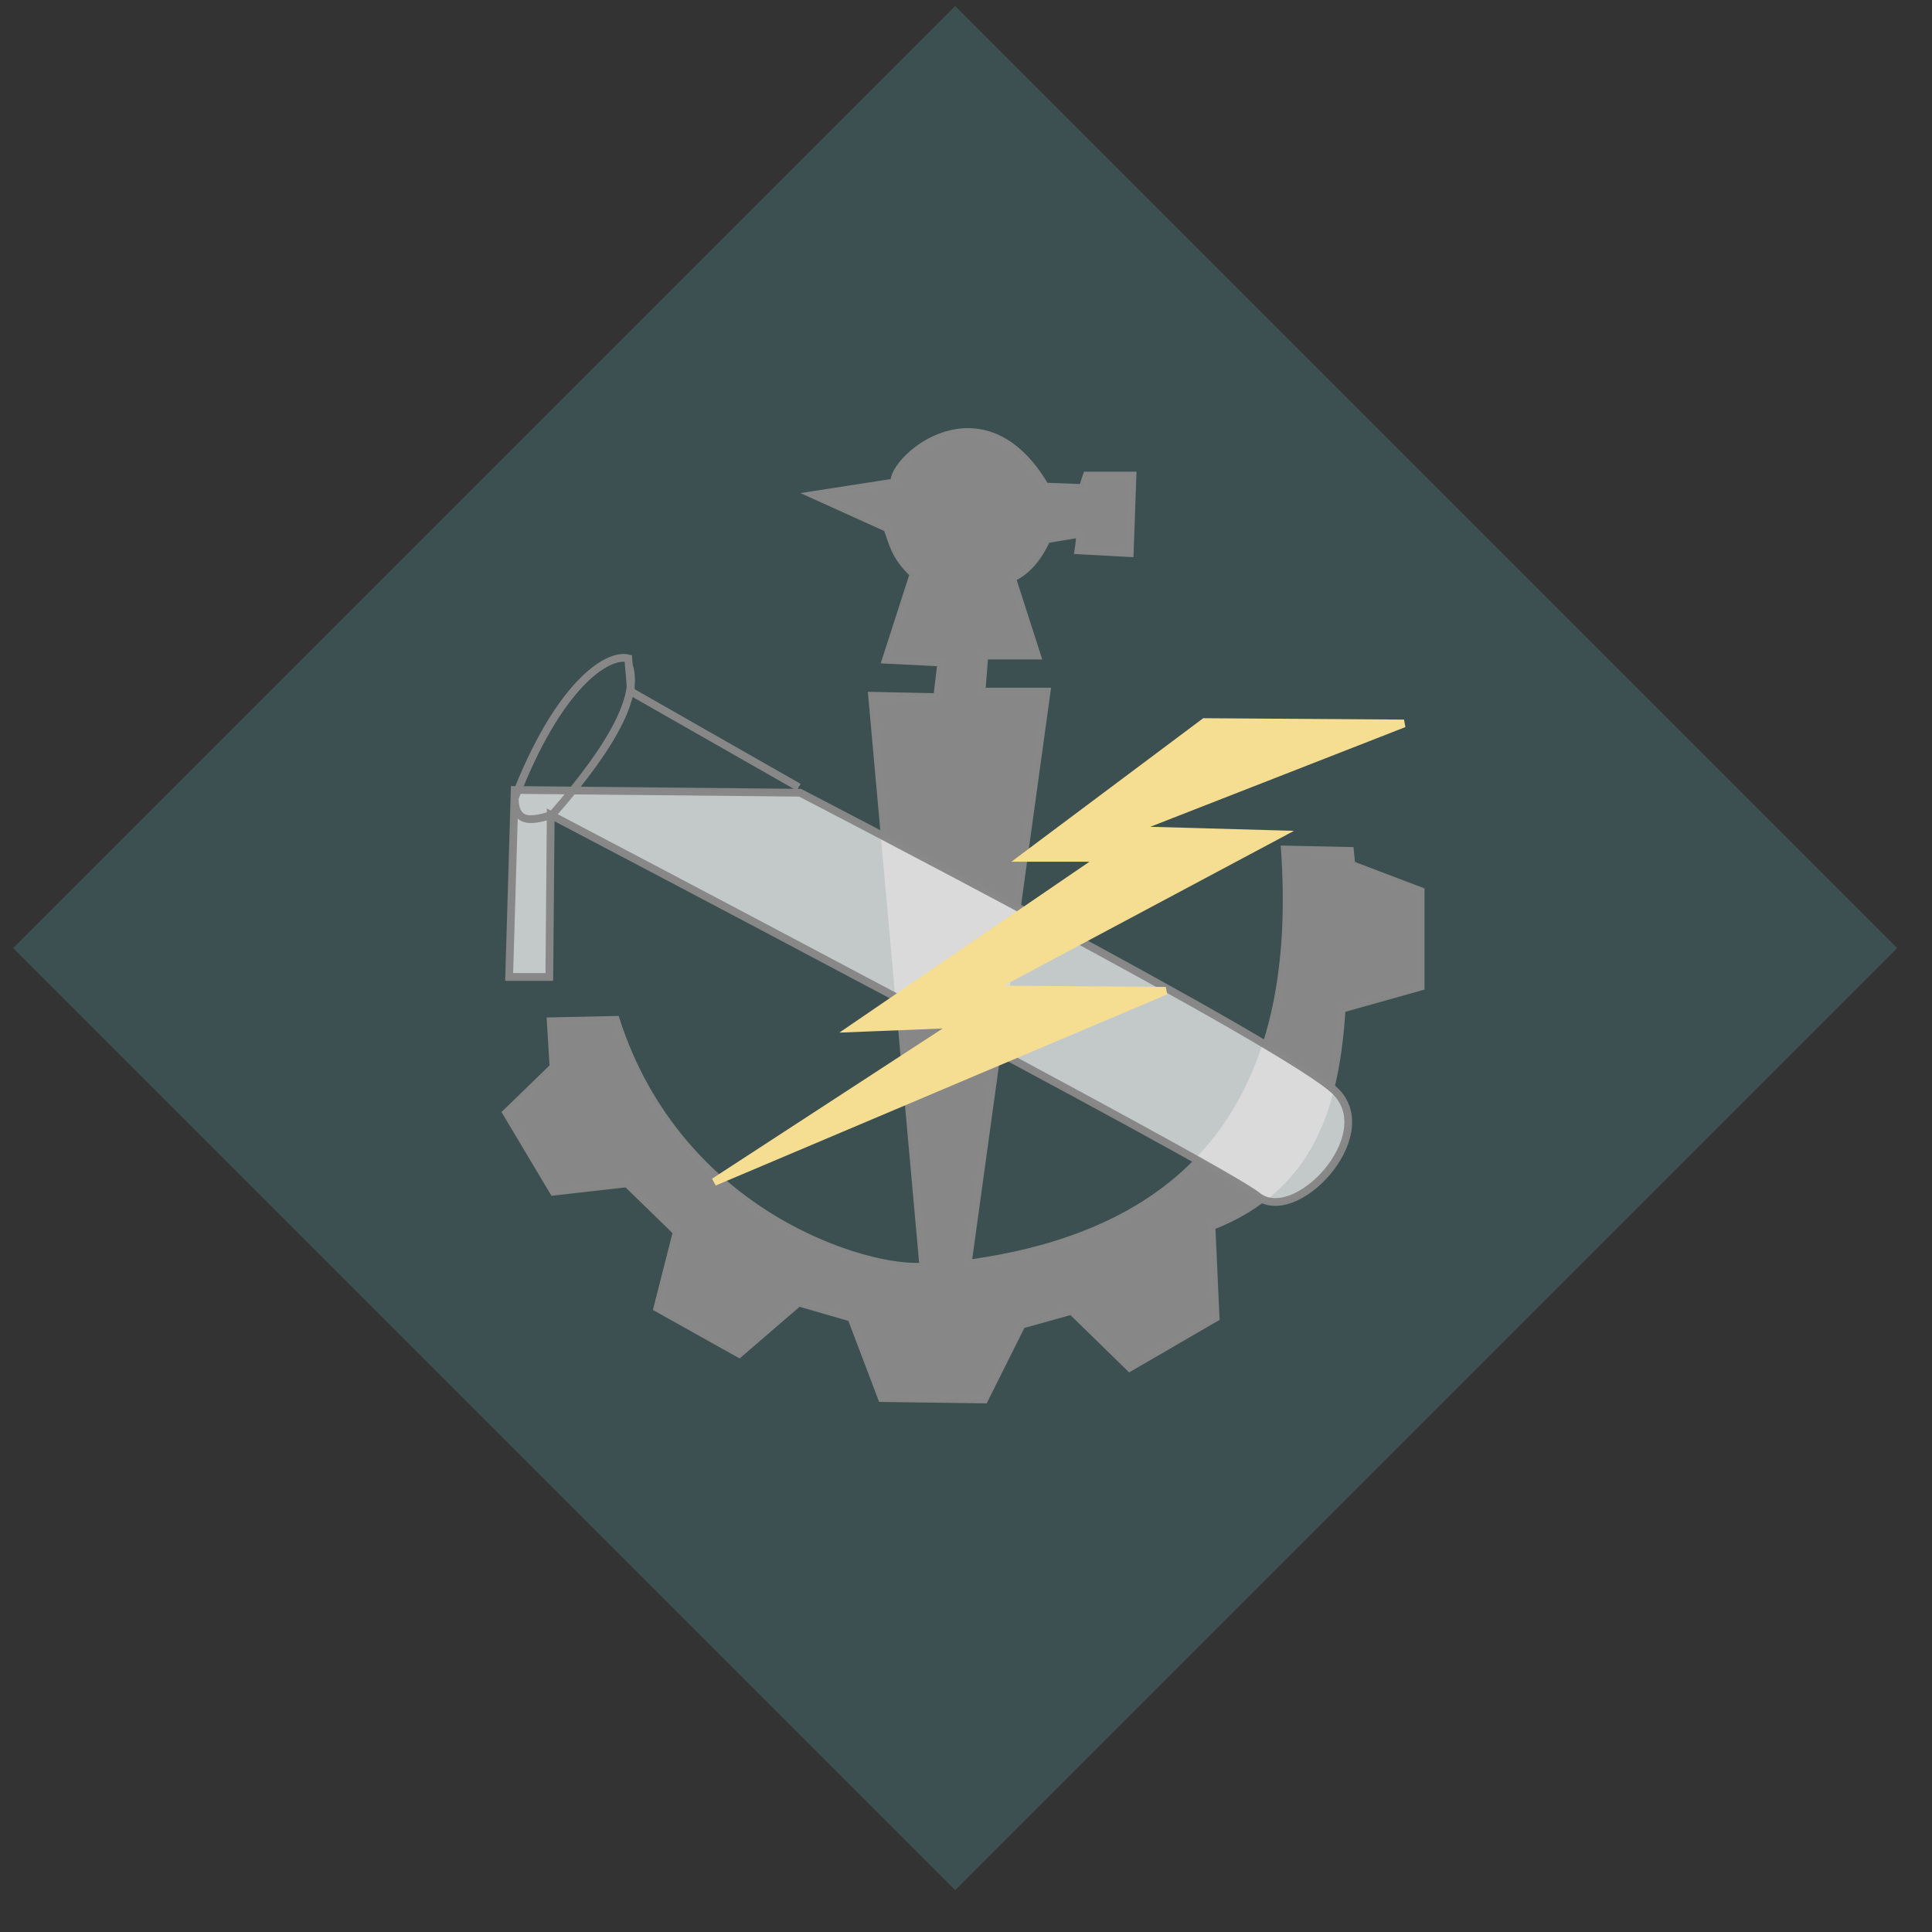 <?xml version="1.0" encoding="UTF-8" standalone="no"?>
<!-- Created with Inkscape (http://www.inkscape.org/) -->

<svg
   xmlns:dc="http://purl.org/dc/elements/1.1/"
   xmlns:cc="http://creativecommons.org/ns#"
   xmlns:rdf="http://www.w3.org/1999/02/22-rdf-syntax-ns#"
   xmlns:svg="http://www.w3.org/2000/svg"
   xmlns="http://www.w3.org/2000/svg"
   xmlns:sodipodi="http://sodipodi.sourceforge.net/DTD/sodipodi-0.dtd"
   xmlns:inkscape="http://www.inkscape.org/namespaces/inkscape"
   width="145"
   height="145"
   id="svg2"
   version="1.1"
   inkscape:version="0.48.3.1 r9886"
   sodipodi:docname="edcom2.svg">
  <rect width="100%" height="100%" fill="#333333" stroke="none"/>
  <defs
     id="defs4" />
  <sodipodi:namedview
     id="base"
     pagecolor="#ffffff"
     bordercolor="#666666"
     borderopacity="1.0"
     inkscape:pageopacity="0.0"
     inkscape:pageshadow="2"
     inkscape:zoom="3.959798"
     inkscape:cx="61.712635"
     inkscape:cy="77.289195"
     inkscape:document-units="px"
     inkscape:current-layer="layer1"
     showgrid="false"
     inkscape:window-width="1215"
     inkscape:window-height="1000"
     inkscape:window-x="65"
     inkscape:window-y="24"
     inkscape:window-maximized="1" />
  <g
     inkscape:label="Layer 1"
     inkscape:groupmode="layer"
     id="layer1"
     transform="translate(0,-907.362)">
    <rect
       style="opacity:0.75;fill:#518687;fill-opacity:0.475;stroke:none"
       id="rect2985"
       width="100"
       height="100"
       x="591.32"
       y="-792.72"
       transform="matrix(-0.707,0.707,-0.707,-0.707,0,0)" />
    <path
       style="fill:#888888;fill-opacity:0.986;stroke:#888888;stroke-width:0.582px;stroke-linecap:butt;stroke-linejoin:miter;stroke-opacity:0.988;"
       d="m 61.084,944.507 6.03,-0.936 c -0.122,-1.8 6.624,-7.703 11.332,0.312 l 2.807,0.104 0.312,-0.936 3.431,0 -0.208,5.822 -3.846,-0.208 c 0,0 0.139,-0.866 0.104,-1.248 l -2.495,0.416 c -0.718,1.565 -1.604,2.453 -2.599,2.911 l 1.871,5.822 -3.95,0 -0.208,2.703 4.886,0 -5.926,42.935 c 18.179,-2.459 25.02,-13.665 23.807,-31.084 l 4.886,0.104 0.104,1.04 5.198,1.975 0,7.173 -5.926,1.663 c -0.448,7.061 -2.186,13.378 -9.772,16.322 l 0.312,6.861 -6.445,3.743 -4.366,-4.262 -3.743,1.04 -2.807,5.614 -7.693,-0.104 -2.287,-6.03 -3.95,-1.143 -4.47,3.846 -6.134,-3.431 1.455,-5.718 -3.743,-3.639 -5.51,0.624 -3.535,-5.926 3.535,-3.431 -0.208,-3.431 4.886,-0.104 c 4.784,14.821 19.04,18.891 23.079,18.505 l -3.846,-42.831 4.886,0.104 0.312,-2.599 -4.158,-0.208 2.079,-6.445 c -1.412,-1.28 -1.592,-2.408 -1.975,-3.431 z"
       id="path4064"
       inkscape:connector-curvature="0"
       sodipodi:nodetypes="cccccccccccccccccccccccccccccccccccccccccccccccc" />
    <path
       style="fill:#ffffff;fill-opacity:0.689;stroke:#888888;stroke-width:0.582px;stroke-linecap:butt;stroke-linejoin:miter;stroke-opacity:0.988"
       d="m 38.629,966.65 21.416,0.208 c 0,0 36.965,19.102 40.232,22.455 3.268,3.353 -3.093,10.086 -5.926,7.797 -2.832,-2.289 -53.019,-28.589 -53.019,-28.589 l -0.104,12.163 -3.015,0 z"
       id="path4058"
       inkscape:connector-curvature="0"
       sodipodi:nodetypes="cczzcccc" />
    <path
       style="fill:none;stroke:#888888;stroke-width:0.582px;stroke-linecap:butt;stroke-linejoin:miter;stroke-opacity:0.988"
       d="m 59.941,966.443 -12.579,-7.173 -0.208,-2.495 c -1.599,-0.396 -5.27,2.038 -8.525,10.5 0.035,2.037 1.419,1.646 2.807,1.248 4.996,-5.69 6.538,-9.242 5.718,-11.332"
       id="path4060"
       inkscape:connector-curvature="0"
       sodipodi:nodetypes="cccccc" />
    <path
       style="fill:#f5dd92;fill-opacity:1;stroke:#f5dd92;stroke-width:0.582px;stroke-linecap:butt;stroke-linejoin:miter;stroke-opacity:1"
       d="m 105.371,961.66 -14.97,-0.104 -13.619,10.188 5.926,0 -18.713,12.787 7.797,-0.312 -18.193,11.851 33.891,-14.346 -13.307,-0.104 21.831,-11.643 -11.124,-0.312 z"
       id="path4062"
       inkscape:connector-curvature="0" />
  </g>
</svg>
